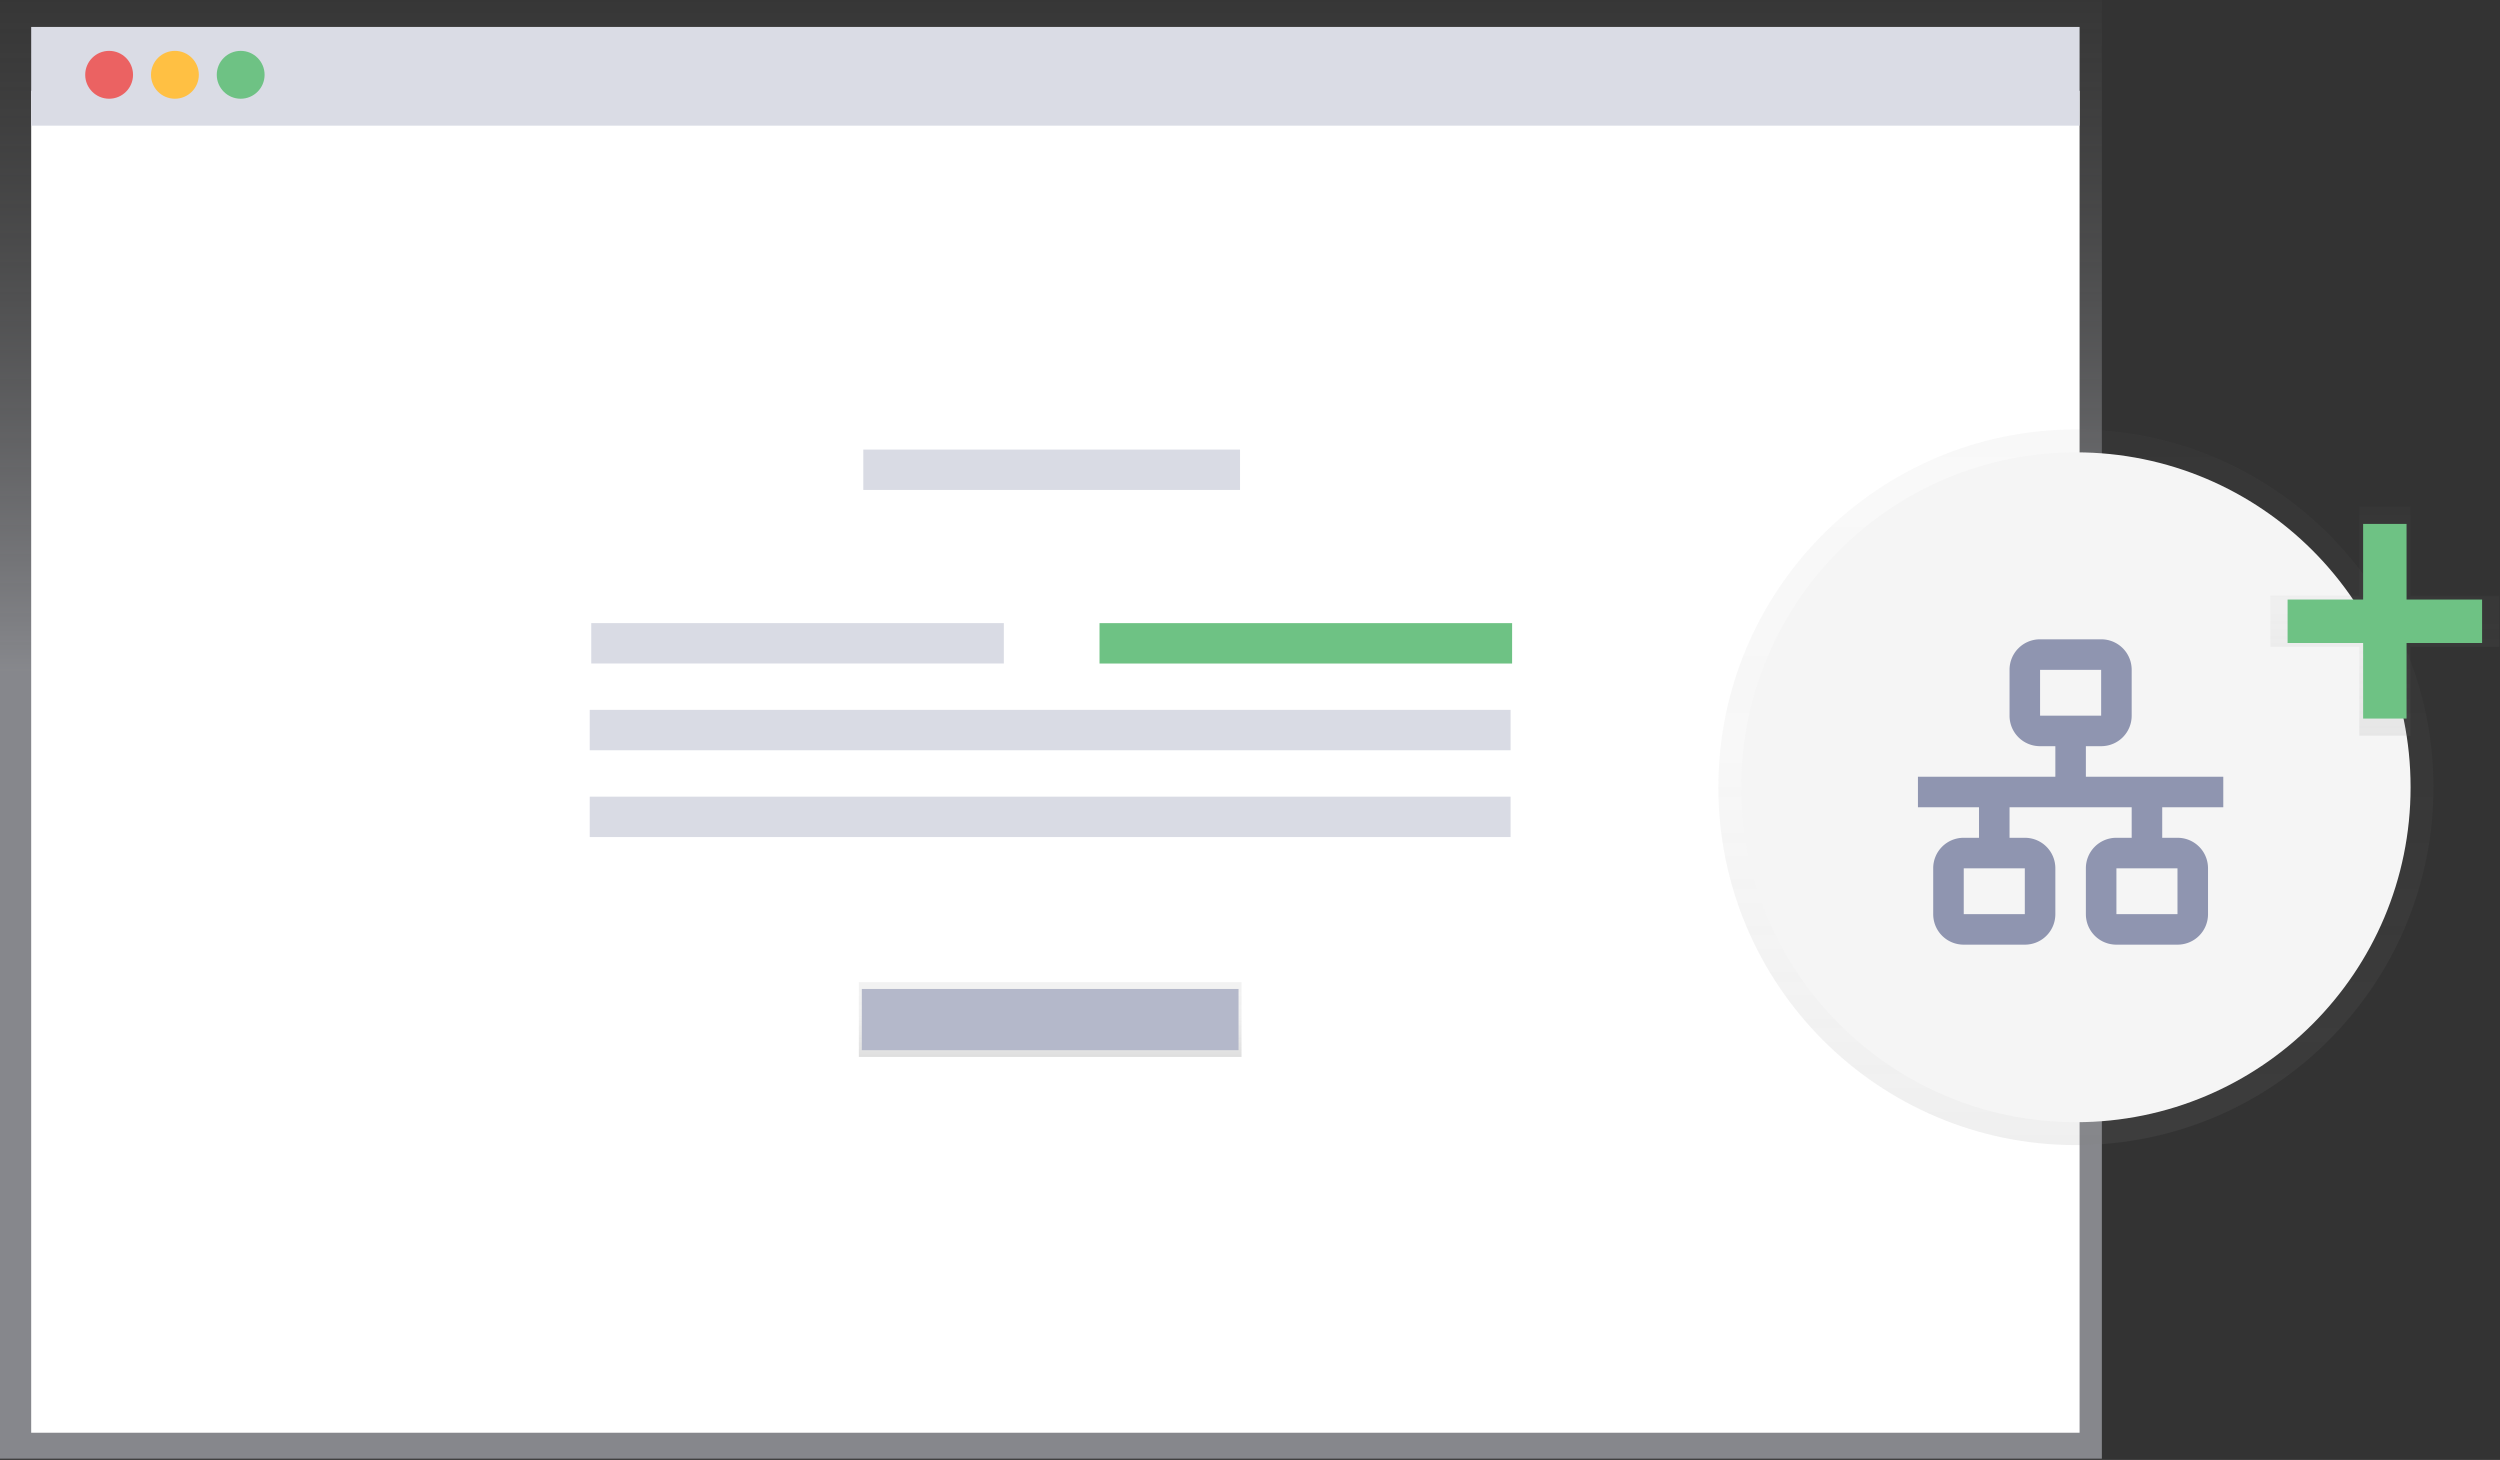 <svg xmlns="http://www.w3.org/2000/svg" width="262" height="153" viewBox="0 0 262 153">
    <rect x="0" y="0" width="262" height="153" fill="#333333" stroke="none"/>
    <defs>
        <linearGradient id="a" x1="49.999%" x2="49.999%" y1="100%" y2="0%">
            <stop offset="0%" stop-color="#DADCE5"/>
            <stop offset="54%" stop-color="#DADCE5"/>
            <stop offset="100%" stop-color="gray" stop-opacity=".1"/>
        </linearGradient>
        <linearGradient id="b" x1="49.996%" x2="49.996%" y1="100%" y2="0%">
            <stop offset="0%" stop-color="gray" stop-opacity=".25"/>
            <stop offset="54%" stop-color="gray" stop-opacity=".12"/>
            <stop offset="100%" stop-color="gray" stop-opacity=".1"/>
        </linearGradient>
        <linearGradient id="c" x1="50%" x2="50%" y1="100%" y2="0%">
            <stop offset="0%" stop-color="gray" stop-opacity=".25"/>
            <stop offset="54%" stop-color="gray" stop-opacity=".12"/>
            <stop offset="100%" stop-color="gray" stop-opacity=".1"/>
        </linearGradient>
        <linearGradient id="d" x1="50%" x2="50%" y1="100%" y2="-.013%">
            <stop offset="0%" stop-color="gray" stop-opacity=".25"/>
            <stop offset="54%" stop-color="gray" stop-opacity=".12"/>
            <stop offset="100%" stop-color="gray" stop-opacity=".1"/>
        </linearGradient>
    </defs>
    <g fill="none" fill-rule="evenodd">
        <path fill="url(#a)" d="M0 0v152.868h220.275V0z" opacity=".5"/>
        <path fill="#FFF" d="M3.268 9.513H217.94V150.15H3.268z"/>
        <path fill="#DADCE5" d="M3.268 2.823H217.94V13.17H3.268z"/>
        <ellipse cx="11.436" cy="7.839" fill="#EB6262" rx="2.506" ry="2.508"/>
        <ellipse cx="18.331" cy="7.839" fill="#FFC043" rx="2.506" ry="2.508"/>
        <ellipse cx="25.223" cy="7.839" fill="#6EC284" rx="2.506" ry="2.508"/>
        <path fill="#B4B8CA" d="M90.474 47.115h39.48v4.233h-39.48z" opacity=".5"/>
        <path fill="#D9DBE4" d="M61.963 65.301h43.239v4.233H61.963z"/>
        <path fill="#6EC284" d="M158.468 69.537H115.23v-4.233h43.24z"/>
        <path fill="#D9DBE4" d="M61.804 74.394h96.505v4.233H61.804zM61.804 83.49h96.505v4.233H61.804z"/>
        <path fill="url(#b)" d="M90.006 102.93h40.106v7.839H90.006z"/>
        <path fill="#B4B8CA" d="M90.318 103.644h39.48v6.414h-39.48z"/>
        <ellipse cx="37.693" cy="37.506" fill="url(#c)" opacity=".5" rx="37.471" ry="37.5" transform="translate(179.863 45)"/>
        <ellipse cx="217.556" cy="82.506" fill="#F5F5F5" rx="35.073" ry="35.1"/>
        <path fill="#8F95B0" fill-rule="nonzero" d="M213.8 67a3.189 3.189 0 0 0-3.2 3.2V75c0 1.776 1.424 3.2 3.2 3.2h1.6v3.2H201v3.2h6.4v3.2h-1.6a3.189 3.189 0 0 0-3.2 3.2v4.8c0 1.776 1.424 3.2 3.2 3.2h6.4c1.776 0 3.2-1.424 3.2-3.2V91c0-1.776-1.424-3.2-3.2-3.2h-1.6v-3.2h12.8v3.2h-1.6a3.189 3.189 0 0 0-3.2 3.2v4.8c0 1.776 1.424 3.2 3.2 3.2h6.4c1.776 0 3.2-1.424 3.2-3.2V91c0-1.776-1.424-3.2-3.2-3.2h-1.6v-3.2h6.4v-3.2h-14.4v-3.2h1.6c1.776 0 3.2-1.424 3.2-3.2v-4.8c0-1.776-1.424-3.2-3.2-3.2h-6.4zm0 3.2h6.4V75h-6.4v-4.8zm-8 20.8h6.4v4.8h-6.4V91zm16 0h6.4v4.8h-6.4V91z"/>
        <path fill="url(#d)" d="M24.204 9.327H14.89V.009H9.536v9.318H.222v5.361h9.314v9.318h5.354v-9.318h9.314z" opacity=".5" transform="translate(237.719 53.1)"/>
        <path fill="#6EC284" d="M247.656 54.906h4.551v20.4h-4.551z"/>
        <path fill="#6EC284" d="M260.123 62.832v4.554H239.74v-4.554z"/>
    </g>
</svg>
